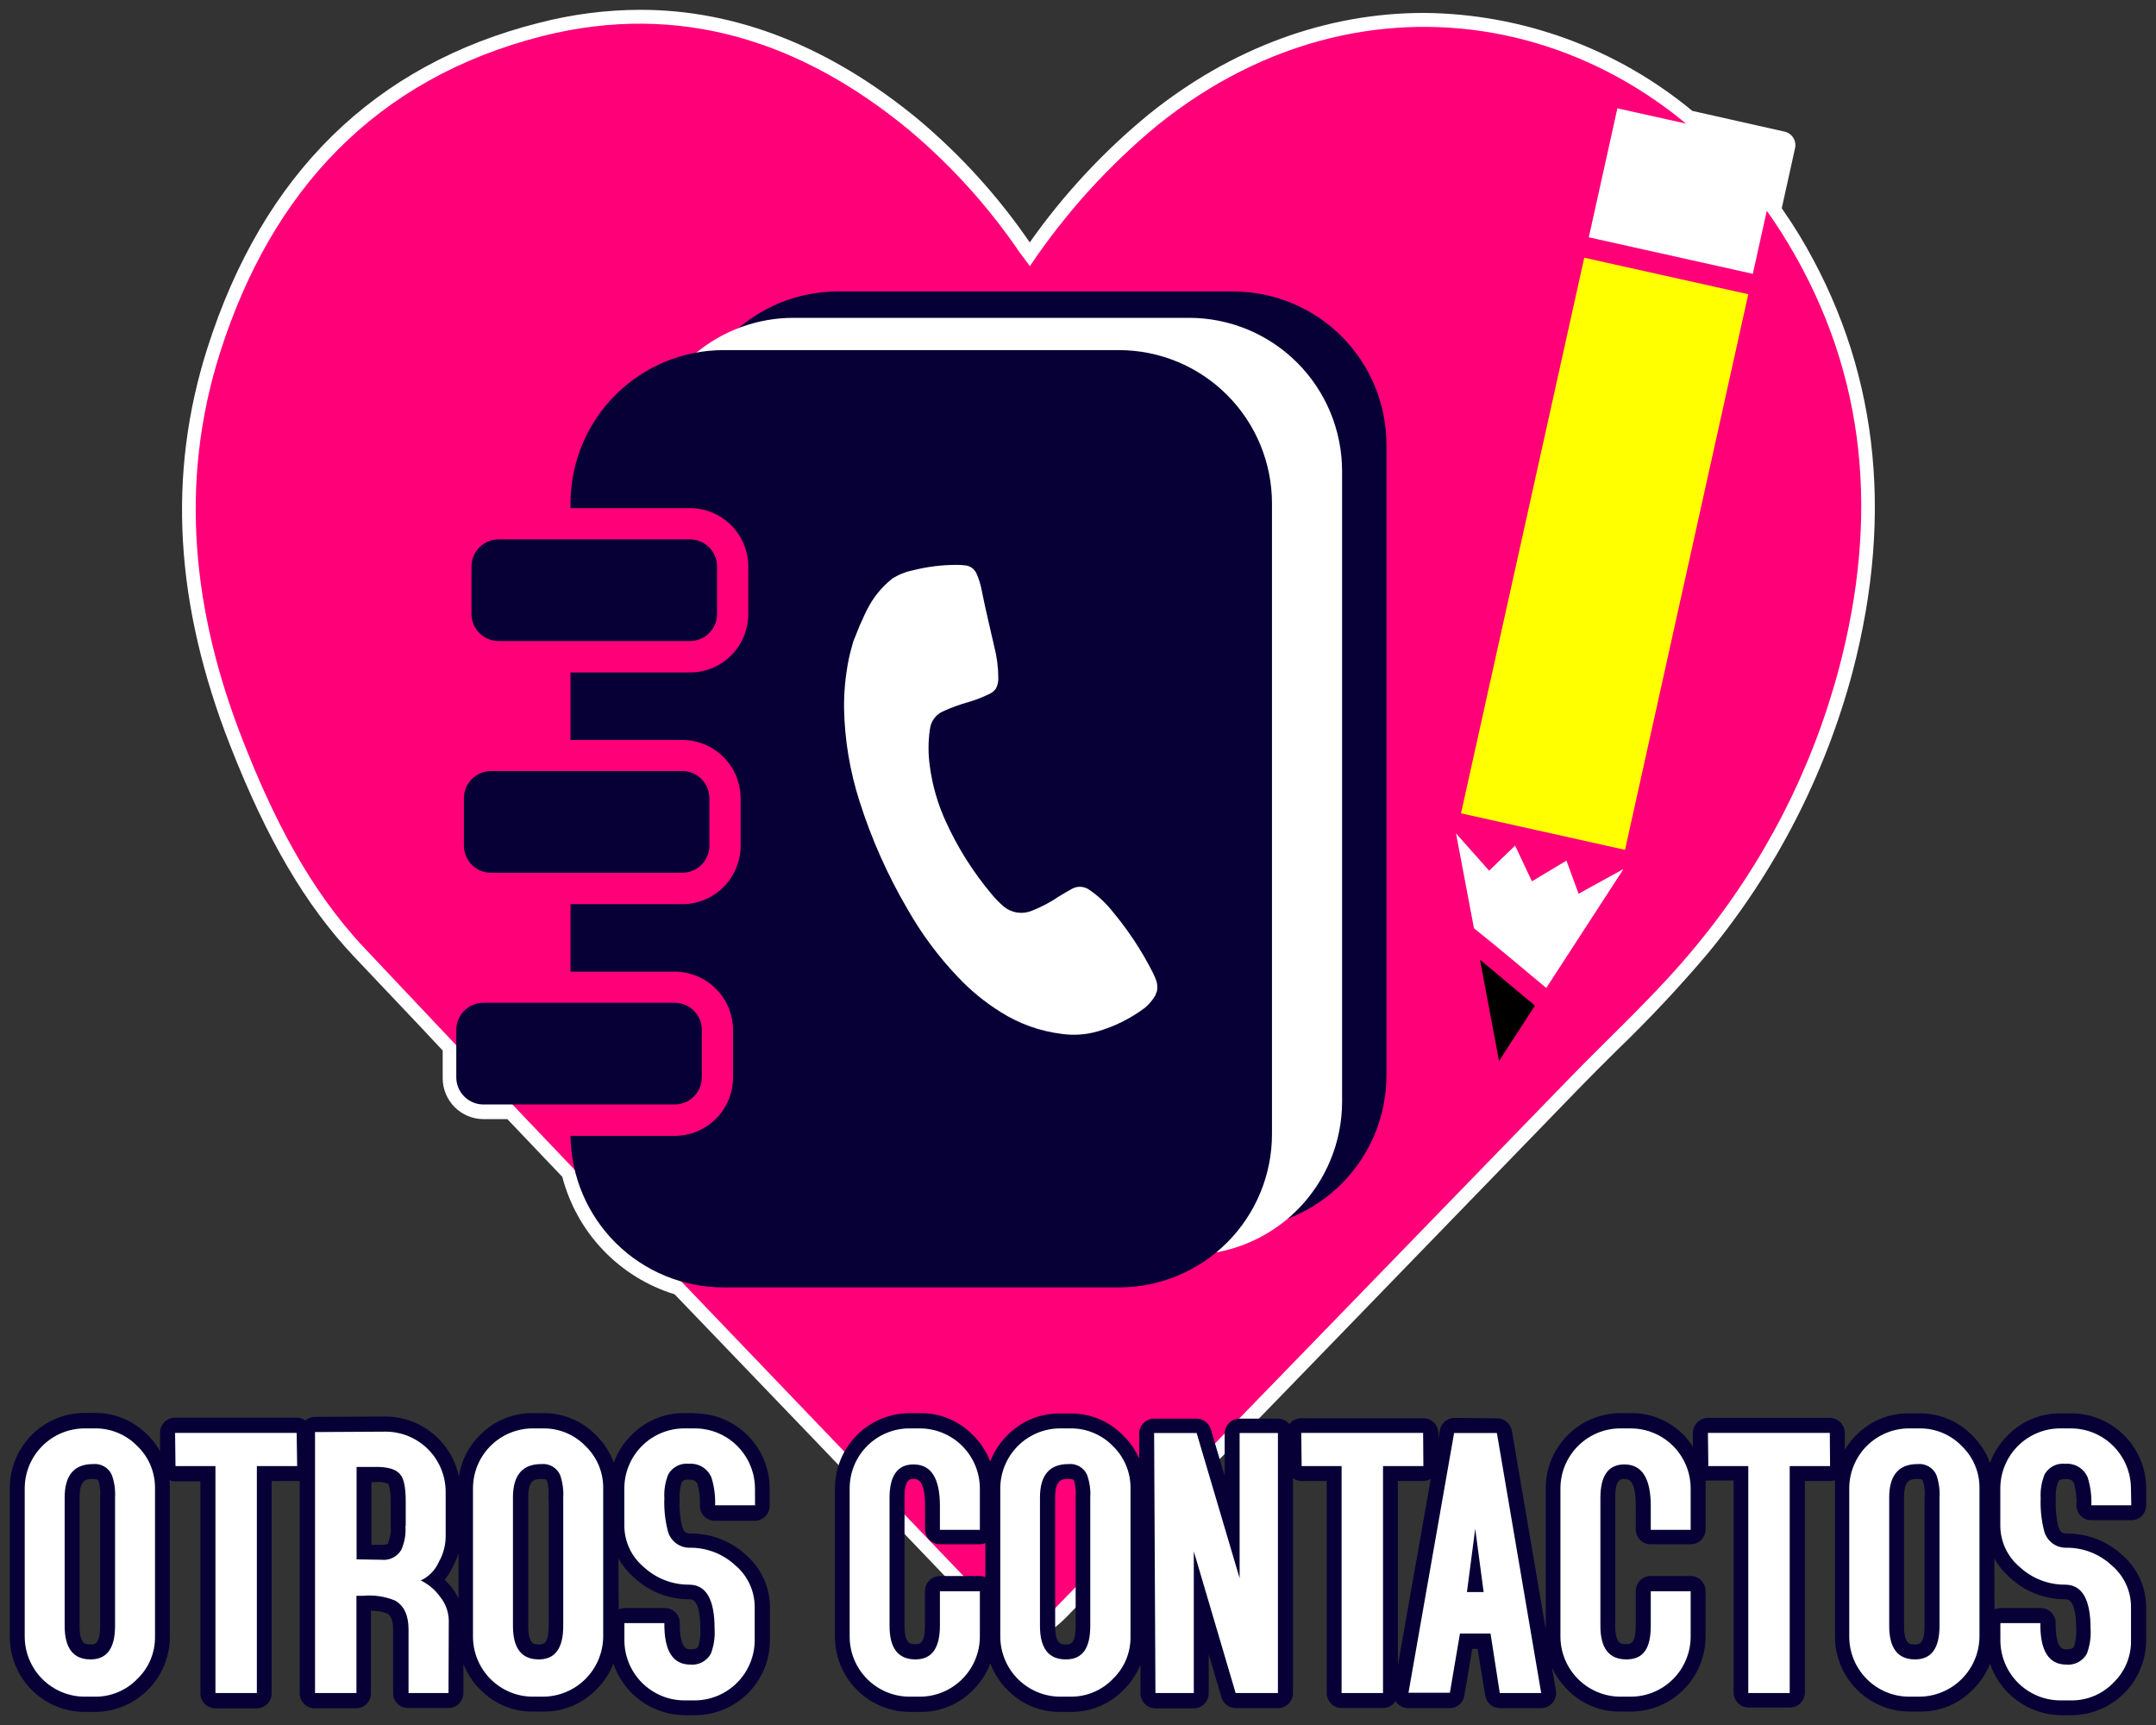 <svg width="110" height="88" viewBox="0 0 110 88" fill="none" xmlns="http://www.w3.org/2000/svg">
<rect x="0" y="0" width="110" height="88" fill="#333333" stroke="none"/>
<path d="M91.811 12.009C91.543 11.569 91.247 11.114 90.906 10.623L91.585 7.555C91.625 7.372 91.591 7.181 91.491 7.024C91.39 6.867 91.232 6.756 91.05 6.715L86.343 5.657C82.486 2.464 77.649 0.699 72.646 0.659C67.671 0.659 62.823 2.444 58.623 5.823C56.309 7.718 54.262 9.919 52.538 12.366C50.934 10.024 49.018 7.912 46.845 6.087C42.349 2.38 37.578 0.5 32.663 0.5C30.929 0.505 29.202 0.726 27.522 1.16C19.104 3.276 13.4 8.884 10.573 17.784C8.534 24.196 8.918 30.813 11.738 38.02C13.629 42.845 15.583 46.175 18.076 48.816C19.249 50.058 20.423 51.297 21.597 52.534L22.586 53.592V55.003C22.586 55.557 22.806 56.088 23.197 56.48C23.587 56.871 24.118 57.091 24.671 57.091H25.885L27.85 59.155L28.688 60.033C29.054 61.439 29.772 62.728 30.776 63.778C31.779 64.828 33.033 65.603 34.42 66.029L41.874 73.79C44.655 76.689 47.435 79.592 50.215 82.498C50.919 83.25 51.602 83.599 52.306 83.599C53.01 83.599 53.669 83.246 54.387 82.516C63.098 73.54 71.806 64.56 80.512 55.575C81.163 54.901 81.843 54.227 82.501 53.575C84.133 52.003 85.685 50.349 87.149 48.619C90.603 44.424 93.116 39.534 94.518 34.281C96.673 26.059 95.764 18.574 91.811 12.009Z" fill="white"/>
<path d="M52.546 13.575C54.361 10.875 56.556 8.451 59.064 6.38C70.179 -2.558 84.414 1.089 91.206 12.376C95.315 19.191 95.829 26.514 93.829 34.087C92.459 39.242 89.997 44.042 86.611 48.16C84.604 50.63 82.231 52.781 80.013 55.07C71.297 64.051 62.582 73.03 53.867 82.008C52.733 83.175 51.835 83.172 50.698 82.008C39.973 70.798 29.196 59.631 18.563 48.33C15.746 45.331 13.887 41.607 12.38 37.748C9.848 31.29 9.102 24.672 11.225 17.995C13.848 9.752 19.144 4.006 27.678 1.84C34.688 0.077 40.896 2.108 46.378 6.63C48.531 8.439 50.427 10.535 52.011 12.86C52.159 13.061 52.321 13.269 52.546 13.575Z" fill="#FF0079"/>
<path d="M62.912 14.87H42.737C40.714 14.87 38.77 15.659 37.318 17.071C38.512 17.367 39.727 17.942 40.41 18.764L40.762 19.177C43.98 20.149 46.687 22.351 48.297 25.307C51.613 31.304 51.712 38.817 49.525 45.194C48.8 47.31 47.944 49.388 47.036 51.43C46.42 52.93 45.725 54.395 44.955 55.822C43.573 58.233 41.689 60.318 39.431 61.934C40.47 62.425 41.605 62.68 42.755 62.679H62.929C65.001 62.679 66.987 61.854 68.451 60.387C69.916 58.92 70.739 56.93 70.739 54.855V22.694C70.739 21.665 70.536 20.646 70.143 19.696C69.749 18.745 69.172 17.882 68.445 17.155C67.718 16.429 66.855 15.853 65.906 15.461C64.956 15.069 63.939 14.868 62.912 14.87Z" fill="#070036"/>
<path d="M60.658 16.214H40.486C38.653 16.214 36.877 16.86 35.471 18.039C34.065 19.219 33.118 20.857 32.797 22.665C33.912 22.011 35.171 21.642 36.462 21.589C38.163 21.494 40.134 22.351 41.346 23.508C42.557 24.665 43.624 26.753 43.508 28.475C42.803 38.704 41.831 48.912 40.339 59.049C40.078 60.834 38.652 62.343 37.216 63.31C38.243 63.781 39.36 64.021 40.49 64.015H60.665C62.736 64.015 64.722 63.191 66.187 61.724C67.651 60.257 68.474 58.267 68.474 56.192V24.037C68.474 23.009 68.272 21.991 67.879 21.042C67.486 20.092 66.91 19.229 66.184 18.503C65.459 17.776 64.597 17.2 63.648 16.807C62.7 16.415 61.684 16.213 60.658 16.214Z" fill="white"/>
<path d="M57.088 17.861H36.913C34.843 17.862 32.857 18.687 31.393 20.154C29.93 21.621 29.107 23.61 29.107 25.685V25.924H35.206C35.993 25.925 36.749 26.239 37.306 26.797C37.863 27.356 38.176 28.112 38.177 28.901V31.321C38.178 31.713 38.101 32.1 37.952 32.462C37.803 32.824 37.584 33.153 37.308 33.43C37.032 33.707 36.705 33.927 36.344 34.077C35.983 34.227 35.596 34.305 35.206 34.305H29.107V37.752H34.815C35.603 37.752 36.358 38.066 36.915 38.624C37.472 39.182 37.785 39.939 37.786 40.728V43.148C37.785 43.937 37.472 44.694 36.915 45.252C36.358 45.81 35.603 46.124 34.815 46.125H29.107V49.571H34.428C35.215 49.572 35.969 49.886 36.526 50.443C37.084 51 37.397 51.756 37.399 52.545V54.968C37.398 55.757 37.085 56.514 36.528 57.072C35.971 57.63 35.215 57.944 34.428 57.945H29.107C29.131 60.004 29.963 61.97 31.425 63.418C32.886 64.865 34.858 65.677 36.913 65.677H57.088C59.159 65.677 61.145 64.853 62.61 63.385C64.075 61.918 64.897 59.928 64.897 57.853V25.685C64.897 23.61 64.075 21.62 62.61 20.153C61.145 18.686 59.159 17.861 57.088 17.861Z" fill="#070036"/>
<path d="M35.205 27.515H25.435C25.069 27.516 24.718 27.663 24.459 27.923C24.2 28.183 24.055 28.535 24.055 28.902V31.321C24.056 31.688 24.201 32.039 24.46 32.298C24.719 32.557 25.069 32.703 25.435 32.704H35.205C35.571 32.703 35.922 32.557 36.18 32.298C36.439 32.039 36.585 31.688 36.586 31.321V28.902C36.586 28.535 36.44 28.183 36.181 27.923C35.923 27.663 35.572 27.516 35.205 27.515Z" fill="#070036"/>
<path d="M34.815 39.335H25.048C24.682 39.336 24.331 39.483 24.072 39.742C23.813 40.002 23.668 40.354 23.668 40.721V43.141C23.669 43.508 23.815 43.859 24.073 44.118C24.332 44.377 24.682 44.523 25.048 44.524H34.815C35.181 44.523 35.531 44.377 35.79 44.118C36.049 43.859 36.194 43.508 36.195 43.141V40.721C36.195 40.354 36.05 40.002 35.791 39.742C35.533 39.483 35.181 39.336 34.815 39.335Z" fill="#070036"/>
<path d="M34.427 51.155H24.66C24.295 51.156 23.944 51.302 23.686 51.561C23.427 51.82 23.281 52.171 23.28 52.538V54.961C23.281 55.327 23.427 55.678 23.686 55.938C23.944 56.197 24.295 56.343 24.66 56.344H34.427C34.793 56.343 35.144 56.197 35.402 55.938C35.661 55.678 35.807 55.327 35.808 54.961V52.538C35.807 52.171 35.661 51.82 35.402 51.561C35.144 51.302 34.793 51.156 34.427 51.155Z" fill="#070036"/>
<path d="M80.829 13.147L74.541 41.492L82.91 43.355L89.198 15.01L80.829 13.147Z" fill="#FFFF00"/>
<path d="M82.52 5.526L81.061 12.106L89.43 13.969L90.889 7.389L82.52 5.526Z" fill="white"/>
<path d="M78.892 50.4L82.832 44.333L80.54 45.593L79.921 43.903L78.16 44.961L77.301 43.138L75.977 44.418L74.287 42.517L75.203 47.356C76.445 48.344 77.664 49.381 78.892 50.4Z" fill="white"/>
<path d="M75.509 48.958L76.481 54.122L78.315 51.3C77.378 50.531 76.445 49.73 75.509 48.958Z" fill="black"/>
<path d="M43.874 31.882C44.001 31.635 44.092 31.371 44.226 31.127C44.53 30.508 44.966 29.964 45.504 29.533C45.825 29.322 46.184 29.174 46.561 29.099C47.304 28.908 48.068 28.814 48.835 28.817C48.981 28.817 49.127 28.827 49.272 28.845C49.394 28.861 49.509 28.909 49.607 28.984C49.704 29.059 49.781 29.158 49.828 29.272C49.959 29.572 50.052 29.887 50.106 30.21C50.293 31.138 50.518 32.058 50.726 32.979C50.863 33.508 50.933 34.052 50.934 34.598C50.94 34.783 50.897 34.967 50.81 35.131C50.726 35.247 50.613 35.339 50.483 35.399C50.134 35.57 49.771 35.711 49.398 35.819C48.946 35.945 48.505 36.108 48.078 36.305C47.904 36.389 47.755 36.516 47.644 36.674C47.533 36.832 47.465 37.016 47.444 37.208C47.351 37.839 47.351 38.479 47.444 39.109C47.573 40.075 47.845 41.015 48.251 41.9C48.862 43.246 49.654 44.501 50.606 45.631C50.791 45.854 50.995 46.061 51.215 46.249C51.414 46.412 51.654 46.518 51.908 46.554C52.163 46.591 52.422 46.557 52.659 46.457C53.142 46.266 53.603 46.021 54.032 45.727C54.245 45.597 54.464 45.47 54.687 45.346C54.828 45.266 54.99 45.23 55.152 45.241C55.314 45.252 55.469 45.311 55.599 45.409C56.049 45.719 56.449 46.096 56.785 46.527C57.572 47.471 58.25 48.5 58.806 49.596C58.859 49.695 58.905 49.8 58.947 49.903C59.041 50.105 59.071 50.332 59.032 50.552L58.944 50.785C58.803 51.024 58.622 51.238 58.408 51.416C57.688 51.955 56.877 52.361 56.014 52.612C55.413 52.787 54.782 52.832 54.162 52.742C53.056 52.606 51.994 52.225 51.053 51.628C50.252 51.13 49.52 50.53 48.874 49.843C47.883 48.805 47.023 47.648 46.314 46.4C45.287 44.653 44.46 42.795 43.849 40.862C43.362 39.34 43.097 37.755 43.064 36.157C43.054 35.307 43.135 34.458 43.304 33.624C43.364 33.321 43.455 33.028 43.533 32.729L43.874 31.882Z" fill="white"/>
<path d="M35.456 72.089H34.924C34.421 72.083 33.922 72.178 33.457 72.371C32.992 72.563 32.572 72.848 32.22 73.208C31.816 73.604 31.507 74.086 31.315 74.618C31.12 74.086 30.809 73.603 30.403 73.208C30.054 72.85 29.637 72.566 29.175 72.374C28.715 72.182 28.219 72.085 27.72 72.089H27.188C26.686 72.083 26.188 72.179 25.725 72.372C25.261 72.565 24.841 72.85 24.491 73.211C23.907 73.777 23.528 74.522 23.414 75.328C23.234 74.464 22.763 73.689 22.082 73.132C21.4 72.574 20.548 72.267 19.668 72.262L16.059 72.283C15.884 72.285 15.715 72.347 15.58 72.46C15.453 72.371 15.302 72.323 15.147 72.322H8.926C8.825 72.323 8.725 72.343 8.632 72.383C8.539 72.422 8.454 72.479 8.383 72.552C8.313 72.623 8.257 72.708 8.22 72.801C8.182 72.894 8.164 72.994 8.165 73.095V74.026C7.99 73.722 7.775 73.443 7.524 73.197C7.175 72.839 6.756 72.556 6.295 72.364C5.833 72.171 5.338 72.075 4.838 72.079H4.31C3.807 72.081 3.31 72.182 2.847 72.376C2.383 72.571 1.963 72.855 1.609 73.212C1.255 73.569 0.975 73.993 0.785 74.459C0.594 74.925 0.498 75.424 0.5 75.927V83.511C0.502 84.525 0.905 85.497 1.621 86.214C2.337 86.93 3.308 87.333 4.32 87.334H4.848C5.859 87.329 6.827 86.924 7.542 86.209C8.257 85.493 8.662 84.523 8.669 83.511V75.927C8.667 75.787 8.659 75.647 8.644 75.507C8.739 75.55 8.842 75.572 8.947 75.571H10.225V86.385C10.224 86.486 10.244 86.585 10.282 86.678C10.32 86.771 10.376 86.855 10.446 86.927C10.517 86.998 10.601 87.054 10.693 87.093C10.786 87.131 10.885 87.151 10.985 87.151H13.098C13.3 87.15 13.493 87.069 13.636 86.925C13.778 86.782 13.858 86.588 13.858 86.385V75.553H15.154C15.2 75.559 15.246 75.559 15.291 75.553V86.382C15.291 86.584 15.371 86.778 15.514 86.922C15.656 87.065 15.85 87.146 16.052 87.147H18.164C18.265 87.147 18.364 87.127 18.456 87.089C18.549 87.05 18.633 86.994 18.703 86.923C18.774 86.852 18.83 86.767 18.868 86.675C18.906 86.582 18.925 86.482 18.925 86.382V82.174C19.208 82.16 19.49 82.208 19.752 82.315C19.83 82.357 20.055 82.488 20.055 83.123V86.368C20.055 86.468 20.074 86.568 20.112 86.66C20.15 86.753 20.206 86.838 20.277 86.909C20.347 86.98 20.431 87.036 20.524 87.075C20.616 87.113 20.715 87.133 20.816 87.133H22.882C23.084 87.132 23.278 87.051 23.42 86.908C23.563 86.764 23.643 86.57 23.643 86.368V84.893C23.836 85.383 24.13 85.826 24.506 86.195C24.855 86.556 25.275 86.842 25.738 87.035C26.202 87.228 26.7 87.324 27.203 87.317H27.734C28.233 87.321 28.729 87.224 29.19 87.032C29.651 86.84 30.068 86.556 30.417 86.198C30.8 85.824 31.099 85.373 31.297 84.876C31.557 85.638 32.048 86.299 32.7 86.77C33.352 87.24 34.134 87.495 34.938 87.5H35.47C36.479 87.497 37.446 87.095 38.16 86.381C38.875 85.666 39.278 84.698 39.283 83.687V82.015C39.285 81.496 39.174 80.983 38.956 80.513C38.738 80.042 38.419 79.625 38.022 79.292C37.261 78.603 36.27 78.226 35.244 78.234C35.051 78.234 34.913 78.206 34.804 77.881C34.693 77.42 34.649 76.944 34.674 76.47C34.652 76.176 34.691 75.881 34.79 75.603C34.811 75.567 34.857 75.479 35.142 75.479C35.427 75.479 35.526 75.578 35.582 75.701C35.687 76.064 35.73 76.442 35.709 76.82C35.709 76.92 35.728 77.019 35.766 77.112C35.804 77.204 35.86 77.288 35.931 77.359C36.002 77.43 36.086 77.486 36.178 77.524C36.27 77.562 36.37 77.582 36.47 77.581H38.508C38.71 77.581 38.903 77.501 39.046 77.358C39.188 77.215 39.269 77.022 39.269 76.82V75.927C39.266 74.912 38.861 73.94 38.144 73.223C37.426 72.506 36.455 72.103 35.441 72.103L35.456 72.089ZM5.109 76.396V82.946C5.109 83.892 4.817 83.892 4.627 83.892C4.373 83.892 4.06 83.892 4.06 82.946V76.396C4.06 75.451 4.412 75.451 4.764 75.451C4.986 75.451 5.007 75.504 5.028 75.55C5.11 75.824 5.137 76.112 5.109 76.396ZM27.995 76.396V82.946C27.995 83.892 27.703 83.892 27.512 83.892C27.259 83.892 26.949 83.892 26.949 82.946V76.396C26.949 75.451 27.301 75.451 27.653 75.451C27.872 75.451 27.896 75.504 27.914 75.55C27.989 75.825 28.011 76.113 27.977 76.396H27.995ZM31.554 79.504C31.769 79.882 32.047 80.221 32.375 80.505C33.144 81.209 34.15 81.595 35.191 81.585C35.635 81.585 35.73 82.389 35.73 83.066C35.756 83.377 35.721 83.689 35.628 83.987C35.596 84.047 35.551 84.139 35.248 84.139C35.193 84.146 35.138 84.141 35.086 84.125C35.033 84.108 34.985 84.081 34.945 84.043C34.864 83.959 34.674 83.691 34.684 82.802C34.685 82.701 34.666 82.602 34.628 82.509C34.59 82.415 34.534 82.331 34.463 82.26C34.392 82.188 34.309 82.131 34.216 82.092C34.123 82.053 34.024 82.033 33.924 82.033H31.885C31.774 82.033 31.665 82.059 31.565 82.107L31.554 79.504ZM19.935 76.576V77.846C19.96 78.129 19.919 78.414 19.816 78.678C19.814 78.689 19.814 78.7 19.816 78.71C19.816 78.735 19.766 78.809 19.464 78.809H18.95V75.606H19.192C19.407 75.583 19.623 75.618 19.819 75.708C19.911 75.988 19.947 76.283 19.925 76.576H19.935ZM22.692 80.587C22.827 80.418 22.945 80.236 23.044 80.043C23.194 79.784 23.312 79.508 23.396 79.222V81.55C23.306 81.364 23.199 81.187 23.076 81.02C22.956 80.866 22.824 80.721 22.682 80.587H22.692Z" fill="#070036"/>
<path d="M105.377 75.451C105.68 75.451 105.758 75.55 105.814 75.673C105.918 76.036 105.961 76.414 105.941 76.791C105.94 76.891 105.959 76.991 105.998 77.083C106.036 77.176 106.092 77.26 106.162 77.331C106.233 77.402 106.317 77.458 106.409 77.496C106.502 77.534 106.601 77.553 106.701 77.553H108.74C108.84 77.553 108.938 77.533 109.031 77.495C109.123 77.457 109.207 77.401 109.277 77.33C109.348 77.259 109.404 77.175 109.442 77.083C109.481 76.99 109.5 76.891 109.5 76.791V75.927C109.497 74.912 109.093 73.939 108.376 73.223C107.658 72.506 106.686 72.103 105.673 72.103H105.141C104.639 72.097 104.14 72.192 103.675 72.385C103.21 72.577 102.789 72.862 102.437 73.222C102.034 73.618 101.724 74.1 101.532 74.632C101.338 74.1 101.026 73.617 100.62 73.222C100.271 72.864 99.854 72.58 99.393 72.388C98.932 72.196 98.437 72.099 97.938 72.103H97.406C96.905 72.095 96.407 72.189 95.944 72.379C95.48 72.57 95.06 72.853 94.709 73.211C94.483 73.435 94.285 73.686 94.121 73.959V73.088C94.118 72.887 94.037 72.695 93.895 72.554C93.752 72.413 93.561 72.334 93.36 72.333H87.132C86.929 72.335 86.736 72.418 86.594 72.563C86.451 72.707 86.371 72.902 86.371 73.105V73.811C86.235 73.597 86.08 73.396 85.907 73.211C85.556 72.85 85.136 72.564 84.672 72.372C84.207 72.179 83.709 72.083 83.206 72.089H82.678C81.665 72.092 80.694 72.498 79.979 73.218C79.264 73.937 78.863 74.912 78.865 75.927V83.123L77.136 72.989C77.106 72.813 77.015 72.653 76.879 72.537C76.743 72.421 76.572 72.356 76.393 72.354L74.21 72.333C74.032 72.333 73.859 72.397 73.722 72.512C73.586 72.628 73.494 72.788 73.464 72.964L73.386 73.394V73.105C73.384 72.905 73.302 72.713 73.16 72.572C73.018 72.431 72.826 72.351 72.626 72.35H66.383C66.282 72.351 66.182 72.371 66.089 72.411C65.996 72.45 65.912 72.507 65.841 72.58C65.82 72.602 65.802 72.625 65.785 72.65C65.714 72.563 65.625 72.493 65.524 72.445C65.423 72.397 65.312 72.372 65.2 72.371H63.246C63.044 72.371 62.85 72.452 62.707 72.594C62.564 72.737 62.483 72.931 62.482 73.133V75.292L61.778 72.918C61.732 72.76 61.636 72.622 61.504 72.523C61.373 72.425 61.213 72.372 61.049 72.371H58.88C58.678 72.372 58.485 72.454 58.342 72.597C58.2 72.74 58.12 72.934 58.12 73.137V74.4C57.924 73.959 57.646 73.56 57.299 73.225C56.95 72.867 56.533 72.584 56.072 72.392C55.611 72.2 55.116 72.103 54.616 72.107H54.085C53.586 72.1 53.092 72.194 52.631 72.384C52.169 72.574 51.752 72.855 51.402 73.211C51.016 73.592 50.715 74.051 50.522 74.558C50.328 74.051 50.028 73.592 49.641 73.211C49.291 72.85 48.871 72.564 48.407 72.371C47.942 72.178 47.444 72.082 46.941 72.089H46.413C45.4 72.093 44.429 72.499 43.714 73.219C43 73.938 42.599 74.912 42.6 75.927V83.511C42.602 84.524 43.006 85.496 43.722 86.212C44.438 86.929 45.408 87.332 46.42 87.334H46.948C47.45 87.341 47.949 87.245 48.414 87.052C48.878 86.859 49.298 86.573 49.648 86.213C50.035 85.831 50.334 85.37 50.525 84.862C50.718 85.37 51.018 85.831 51.405 86.213C51.755 86.573 52.175 86.859 52.639 87.052C53.102 87.245 53.6 87.341 54.102 87.334H54.634C55.133 87.339 55.629 87.242 56.09 87.05C56.551 86.858 56.968 86.574 57.317 86.216C57.692 85.85 57.988 85.411 58.187 84.925V86.389C58.188 86.591 58.268 86.784 58.41 86.927C58.553 87.069 58.746 87.15 58.947 87.151H60.908C61.11 87.15 61.304 87.069 61.446 86.925C61.589 86.782 61.669 86.588 61.669 86.385V84.392L62.32 86.59C62.366 86.748 62.462 86.887 62.593 86.985C62.725 87.084 62.885 87.137 63.049 87.137H65.207C65.308 87.137 65.407 87.117 65.499 87.078C65.592 87.04 65.676 86.983 65.746 86.912C65.817 86.841 65.873 86.757 65.911 86.664C65.949 86.571 65.968 86.472 65.968 86.371V75.409C66.097 75.503 66.252 75.553 66.412 75.553H67.689V86.368C67.689 86.468 67.708 86.567 67.746 86.66C67.784 86.753 67.84 86.838 67.911 86.909C67.982 86.98 68.066 87.036 68.158 87.075C68.251 87.113 68.35 87.133 68.45 87.133H70.563C70.691 87.133 70.817 87.101 70.93 87.039C71.042 86.978 71.138 86.889 71.207 86.78C71.224 86.81 71.243 86.838 71.263 86.865C71.335 86.951 71.424 87.02 71.525 87.067C71.626 87.115 71.736 87.14 71.848 87.14H73.96C74.14 87.141 74.314 87.077 74.452 86.961C74.589 86.845 74.681 86.683 74.71 86.505L75.115 84.117H75.386L75.777 86.498C75.805 86.677 75.897 86.84 76.034 86.957C76.171 87.075 76.346 87.14 76.527 87.14H78.639C78.75 87.137 78.859 87.111 78.958 87.063C79.058 87.015 79.146 86.946 79.217 86.862C79.288 86.776 79.34 86.677 79.368 86.569C79.397 86.462 79.402 86.35 79.382 86.241L79.182 85.066C79.375 85.487 79.642 85.869 79.97 86.195C80.321 86.556 80.741 86.842 81.205 87.034C81.67 87.227 82.168 87.323 82.671 87.317H83.199C84.212 87.316 85.183 86.912 85.899 86.195C86.616 85.477 87.018 84.504 87.019 83.489V81.162C87.018 80.959 86.937 80.765 86.794 80.623C86.651 80.48 86.457 80.4 86.255 80.4H84.22C84.018 80.4 83.824 80.48 83.681 80.623C83.538 80.765 83.457 80.959 83.456 81.162V82.925C83.456 83.877 83.167 83.877 82.974 83.877C82.724 83.877 82.41 83.877 82.41 82.932V76.396C82.41 75.451 82.689 75.451 82.875 75.451C83.062 75.451 83.456 75.451 83.456 76.798V78.019C83.457 78.221 83.538 78.415 83.681 78.558C83.824 78.7 84.018 78.781 84.22 78.781H86.259C86.461 78.781 86.655 78.7 86.798 78.558C86.941 78.415 87.022 78.221 87.023 78.019V75.902C87.023 75.775 87.023 75.652 87.023 75.528C87.073 75.534 87.124 75.534 87.174 75.528H88.452V86.343C88.452 86.545 88.532 86.74 88.675 86.883C88.817 87.026 89.011 87.108 89.213 87.108H91.325C91.527 87.108 91.721 87.026 91.863 86.883C92.006 86.74 92.086 86.545 92.086 86.343V75.553H93.385C93.465 75.551 93.545 75.537 93.621 75.511C93.621 75.641 93.621 75.775 93.621 75.909V83.493C93.623 84.507 94.025 85.478 94.741 86.195C95.456 86.911 96.426 87.315 97.438 87.317H97.969C98.469 87.321 98.964 87.224 99.425 87.032C99.886 86.84 100.303 86.556 100.652 86.198C101.036 85.825 101.336 85.374 101.532 84.876C101.792 85.637 102.283 86.299 102.935 86.769C103.587 87.24 104.369 87.495 105.173 87.5H105.705C106.71 87.492 107.672 87.087 108.382 86.373C109.092 85.659 109.492 84.694 109.497 83.687V82.015C109.499 81.496 109.388 80.983 109.17 80.513C108.952 80.042 108.633 79.625 108.236 79.292C107.475 78.603 106.484 78.226 105.458 78.234C105.265 78.234 105.127 78.206 105.018 77.881C104.907 77.42 104.863 76.944 104.888 76.47C104.866 76.176 104.905 75.88 105.004 75.603C105.029 75.539 105.074 75.451 105.377 75.451ZM54.88 76.396V82.946C54.88 83.892 54.592 83.892 54.398 83.892C54.148 83.892 53.835 83.892 53.835 82.946V76.396C53.835 75.451 54.187 75.451 54.539 75.451C54.757 75.451 54.782 75.504 54.803 75.55C54.879 75.825 54.906 76.112 54.88 76.396ZM49.993 80.4H47.955C47.753 80.4 47.56 80.48 47.417 80.623C47.275 80.766 47.194 80.959 47.194 81.162V82.925C47.194 83.877 46.902 83.877 46.712 83.877C46.459 83.877 46.149 83.877 46.149 82.932V76.396C46.149 75.451 46.427 75.451 46.61 75.451C46.793 75.451 47.194 75.451 47.194 76.798V78.019C47.194 78.221 47.275 78.415 47.417 78.557C47.56 78.7 47.753 78.781 47.955 78.781H49.993C50.089 78.78 50.183 78.761 50.272 78.724V80.456C50.183 80.419 50.089 80.4 49.993 80.4ZM71.32 84.96V75.553H72.619C72.753 75.552 72.884 75.515 72.999 75.447L71.32 84.96ZM98.191 76.396V82.946C98.191 83.892 97.899 83.892 97.709 83.892C97.455 83.892 97.145 83.892 97.145 82.946V76.396C97.145 75.451 97.498 75.451 97.85 75.451C98.068 75.451 98.093 75.504 98.11 75.55C98.193 75.824 98.222 76.111 98.195 76.396H98.191ZM101.751 79.504C101.965 79.882 102.243 80.221 102.571 80.505C103.34 81.208 104.347 81.594 105.388 81.585C105.831 81.585 105.926 82.389 105.926 83.066C105.952 83.377 105.918 83.689 105.824 83.987C105.793 84.047 105.747 84.138 105.444 84.138C105.39 84.146 105.334 84.141 105.282 84.125C105.23 84.108 105.182 84.08 105.141 84.043C105.06 83.959 104.87 83.691 104.881 82.802C104.881 82.598 104.802 82.403 104.659 82.258C104.589 82.187 104.505 82.13 104.412 82.091C104.32 82.053 104.221 82.033 104.12 82.033H102.082C101.971 82.033 101.861 82.059 101.761 82.107L101.751 79.504Z" fill="#070036"/>
<path d="M7.908 83.493C7.914 83.897 7.836 84.297 7.68 84.669C7.524 85.041 7.292 85.377 7 85.655C6.721 85.944 6.386 86.172 6.016 86.326C5.647 86.481 5.249 86.559 4.849 86.555H4.32C3.51 86.553 2.733 86.23 2.16 85.656C1.587 85.082 1.264 84.305 1.261 83.493V75.927C1.263 75.115 1.586 74.338 2.159 73.764C2.733 73.191 3.51 72.869 4.32 72.869H4.849C5.249 72.865 5.646 72.942 6.016 73.096C6.385 73.25 6.72 73.478 7 73.765C7.292 74.043 7.523 74.379 7.68 74.751C7.836 75.123 7.914 75.523 7.908 75.927V83.493ZM5.87 82.946V76.396C5.893 76.003 5.837 75.61 5.704 75.239C5.622 75.058 5.486 74.908 5.314 74.809C5.142 74.71 4.944 74.668 4.746 74.689C3.782 74.689 3.299 75.26 3.299 76.396V82.946C3.299 84.087 3.742 84.656 4.627 84.653C5.455 84.653 5.87 84.084 5.87 82.946Z" fill="white"/>
<path d="M15.161 74.791H13.105V86.368H10.992V74.791H8.954L8.933 73.098H15.136L15.161 74.791Z" fill="white"/>
<path d="M22.883 86.368H20.844V83.123C20.844 82.403 20.615 81.913 20.157 81.652C19.645 81.441 19.089 81.357 18.538 81.408H18.186V86.368H16.073V73.056L19.682 73.035C20.493 73.037 21.27 73.362 21.843 73.937C22.415 74.512 22.737 75.291 22.738 76.103V78.396C22.733 78.85 22.612 79.294 22.386 79.687C22.205 80.102 21.878 80.436 21.467 80.625C21.866 80.82 22.21 81.112 22.467 81.475C22.734 81.81 22.885 82.222 22.897 82.65L22.883 86.368ZM20.7 77.846V76.576C20.7 75.906 20.612 75.461 20.439 75.243C20.235 74.957 19.791 74.82 19.105 74.834H18.193V79.549L19.467 79.571C19.668 79.594 19.87 79.557 20.05 79.465C20.23 79.374 20.378 79.231 20.478 79.056C20.645 78.676 20.717 78.26 20.686 77.846H20.7Z" fill="white"/>
<path d="M30.776 83.493C30.768 84.303 30.444 85.077 29.872 85.65C29.301 86.222 28.528 86.547 27.72 86.555H27.188C26.378 86.554 25.601 86.231 25.028 85.657C24.455 85.083 24.133 84.305 24.132 83.493V75.927C24.132 75.525 24.211 75.127 24.364 74.756C24.518 74.385 24.743 74.047 25.027 73.763C25.311 73.479 25.648 73.254 26.019 73.101C26.39 72.947 26.787 72.868 27.188 72.869H27.72C28.119 72.865 28.516 72.942 28.885 73.096C29.254 73.25 29.588 73.478 29.867 73.765C30.159 74.043 30.391 74.379 30.547 74.751C30.703 75.123 30.781 75.523 30.776 75.927V83.493ZM28.737 82.946V76.396C28.759 76.004 28.704 75.611 28.575 75.239C28.493 75.059 28.357 74.909 28.185 74.81C28.013 74.711 27.814 74.669 27.617 74.689C26.649 74.689 26.171 75.26 26.171 76.396V82.946C26.171 84.087 26.612 84.656 27.494 84.653C28.323 84.653 28.737 84.084 28.737 82.946Z" fill="white"/>
<path d="M38.522 76.791H36.484C36.504 76.314 36.442 75.837 36.3 75.38C36.209 75.156 36.049 74.967 35.843 74.84C35.638 74.713 35.397 74.655 35.156 74.675C34.948 74.65 34.737 74.688 34.549 74.781C34.362 74.876 34.205 75.022 34.1 75.204C33.941 75.591 33.871 76.01 33.896 76.428C33.873 76.976 33.929 77.525 34.061 78.058C34.119 78.321 34.267 78.555 34.48 78.72C34.694 78.884 34.958 78.968 35.227 78.957C36.069 78.955 36.881 79.271 37.501 79.842C37.817 80.104 38.071 80.433 38.245 80.805C38.418 81.177 38.507 81.583 38.505 81.994V83.687C38.5 84.499 38.175 85.276 37.6 85.849C37.026 86.422 36.248 86.744 35.438 86.745H34.924C34.112 86.745 33.333 86.422 32.758 85.848C32.183 85.273 31.859 84.493 31.857 83.68V82.802H33.896C33.882 84.213 34.323 84.918 35.22 84.918C35.432 84.939 35.646 84.895 35.834 84.793C36.023 84.692 36.176 84.536 36.276 84.347C36.425 83.943 36.487 83.513 36.459 83.084C36.459 81.588 36.026 80.841 35.16 80.841C34.308 80.846 33.485 80.528 32.857 79.952C32.541 79.691 32.287 79.363 32.113 78.991C31.939 78.62 31.851 78.214 31.854 77.803V75.927C31.855 75.525 31.935 75.126 32.089 74.755C32.244 74.383 32.47 74.046 32.755 73.762C33.039 73.478 33.377 73.253 33.749 73.1C34.12 72.946 34.519 72.868 34.92 72.869H35.452C36.263 72.87 37.041 73.192 37.616 73.766C38.19 74.34 38.515 75.118 38.519 75.931L38.522 76.791Z" fill="white"/>
<path d="M49.993 83.49C49.992 84.302 49.669 85.08 49.095 85.655C48.522 86.229 47.745 86.553 46.934 86.555H46.406C45.596 86.554 44.819 86.231 44.246 85.657C43.673 85.083 43.35 84.305 43.35 83.493V75.927C43.35 75.525 43.429 75.127 43.582 74.756C43.736 74.385 43.961 74.047 44.245 73.763C44.529 73.479 44.866 73.254 45.236 73.101C45.607 72.947 46.005 72.868 46.406 72.869H46.934C47.744 72.871 48.52 73.193 49.093 73.766C49.666 74.339 49.99 75.116 49.993 75.927V78.043H47.955V76.823C47.955 75.412 47.508 74.707 46.61 74.707C45.793 74.707 45.385 75.278 45.385 76.414V82.946C45.385 84.087 45.827 84.656 46.712 84.653C47.538 84.653 47.953 84.082 47.955 82.939V81.176H49.993V83.49Z" fill="white"/>
<path d="M57.679 83.493C57.685 83.896 57.607 84.297 57.452 84.669C57.296 85.041 57.065 85.376 56.774 85.655C56.495 85.943 56.16 86.171 55.791 86.326C55.421 86.481 55.024 86.558 54.623 86.555H54.091C53.282 86.552 52.506 86.228 51.933 85.655C51.361 85.081 51.038 84.304 51.035 83.493V75.927C51.037 75.116 51.36 74.339 51.933 73.765C52.505 73.192 53.282 72.87 54.091 72.869H54.623C55.023 72.865 55.42 72.943 55.79 73.097C56.16 73.251 56.495 73.478 56.774 73.765C57.065 74.044 57.296 74.38 57.451 74.752C57.607 75.124 57.684 75.524 57.679 75.927V83.493ZM55.626 82.946V76.396C55.651 76.004 55.595 75.61 55.464 75.239C55.383 75.058 55.246 74.908 55.074 74.809C54.902 74.71 54.704 74.668 54.507 74.689C53.542 74.689 53.06 75.26 53.06 76.396V82.946C53.06 84.087 53.501 84.656 54.383 84.653C55.228 84.653 55.626 84.086 55.626 82.946Z" fill="white"/>
<path d="M65.2 86.368H63.042L60.908 79.14V86.368H58.951L58.884 73.105H61.053L63.246 80.513V73.105H65.2V86.368Z" fill="white"/>
<path d="M72.622 74.791H70.562V86.368H68.449V74.791H66.411L66.39 73.098H72.608L72.622 74.791Z" fill="white"/>
<path d="M78.632 86.368H76.519L76.048 83.334H74.488L73.974 86.354H71.861L74.189 73.105H76.372L78.632 86.368ZM75.696 81.218L75.266 77.99L74.844 81.218H75.696Z" fill="white"/>
<path d="M86.258 83.49C86.258 84.302 85.936 85.081 85.363 85.656C84.79 86.23 84.013 86.554 83.202 86.555H82.674C81.864 86.553 81.087 86.23 80.514 85.656C79.94 85.082 79.617 84.305 79.614 83.493V75.927C79.616 75.115 79.939 74.338 80.513 73.764C81.087 73.191 81.864 72.869 82.674 72.869H83.202C84.012 72.87 84.788 73.192 85.361 73.765C85.934 74.339 86.256 75.116 86.258 75.927V78.043H84.223V76.823C84.223 75.412 83.772 74.707 82.878 74.707C82.061 74.707 81.653 75.278 81.653 76.414V82.946C81.653 84.086 82.097 84.653 82.977 84.653C83.857 84.653 84.223 84.082 84.223 82.939V81.176H86.258V83.49Z" fill="white"/>
<path d="M93.371 74.791H91.311V86.368H89.198V74.791H87.16L87.139 73.098H93.357L93.371 74.791Z" fill="white"/>
<path d="M100.994 83.493C100.986 84.303 100.662 85.077 100.09 85.65C99.519 86.222 98.746 86.547 97.937 86.555H97.406C96.596 86.554 95.819 86.231 95.246 85.657C94.673 85.083 94.35 84.305 94.35 83.493V75.927C94.35 75.525 94.429 75.127 94.582 74.756C94.736 74.385 94.961 74.047 95.245 73.763C95.529 73.479 95.866 73.254 96.237 73.101C96.607 72.947 97.005 72.868 97.406 72.869H97.937C98.337 72.865 98.734 72.942 99.103 73.096C99.472 73.25 99.806 73.478 100.085 73.765C100.377 74.043 100.609 74.379 100.765 74.751C100.921 75.123 100.999 75.523 100.994 75.927V83.493ZM98.955 82.946V76.396C98.979 76.004 98.924 75.61 98.793 75.239C98.711 75.059 98.574 74.909 98.402 74.81C98.231 74.711 98.032 74.669 97.835 74.689C96.871 74.689 96.388 75.26 96.388 76.396V82.946C96.388 84.087 96.829 84.656 97.712 84.653C98.541 84.653 98.955 84.084 98.955 82.946Z" fill="white"/>
<path d="M108.739 76.791H106.701C106.721 76.314 106.659 75.837 106.518 75.38C106.427 75.157 106.267 74.968 106.062 74.841C105.857 74.715 105.617 74.656 105.377 74.675C105.169 74.65 104.958 74.688 104.77 74.781C104.582 74.876 104.426 75.022 104.321 75.204C104.162 75.591 104.092 76.01 104.116 76.428C104.094 76.976 104.15 77.525 104.282 78.058C104.34 78.321 104.488 78.555 104.701 78.72C104.914 78.884 105.179 78.968 105.447 78.957C106.29 78.955 107.102 79.271 107.722 79.842C108.038 80.104 108.292 80.433 108.465 80.805C108.639 81.177 108.728 81.583 108.725 81.994V83.687C108.732 84.09 108.655 84.489 108.5 84.861C108.344 85.232 108.114 85.567 107.824 85.846C107.543 86.136 107.207 86.365 106.834 86.52C106.462 86.675 106.062 86.751 105.659 86.745H105.127C104.315 86.745 103.536 86.422 102.961 85.848C102.386 85.273 102.062 84.493 102.06 83.68V82.802H104.099C104.085 84.213 104.526 84.918 105.423 84.918C105.635 84.939 105.85 84.895 106.038 84.793C106.226 84.692 106.379 84.536 106.479 84.347C106.628 83.943 106.69 83.513 106.662 83.084C106.662 81.588 106.229 80.841 105.363 80.841C104.511 80.846 103.688 80.528 103.06 79.952C102.744 79.691 102.49 79.363 102.316 78.991C102.143 78.62 102.054 78.214 102.057 77.803V75.927C102.058 75.525 102.138 75.126 102.292 74.755C102.447 74.383 102.673 74.046 102.958 73.762C103.243 73.478 103.58 73.253 103.952 73.1C104.324 72.946 104.722 72.868 105.123 72.869H105.655C106.466 72.87 107.244 73.192 107.819 73.766C108.393 74.34 108.718 75.118 108.722 75.931L108.739 76.791Z" fill="white"/>
</svg>

